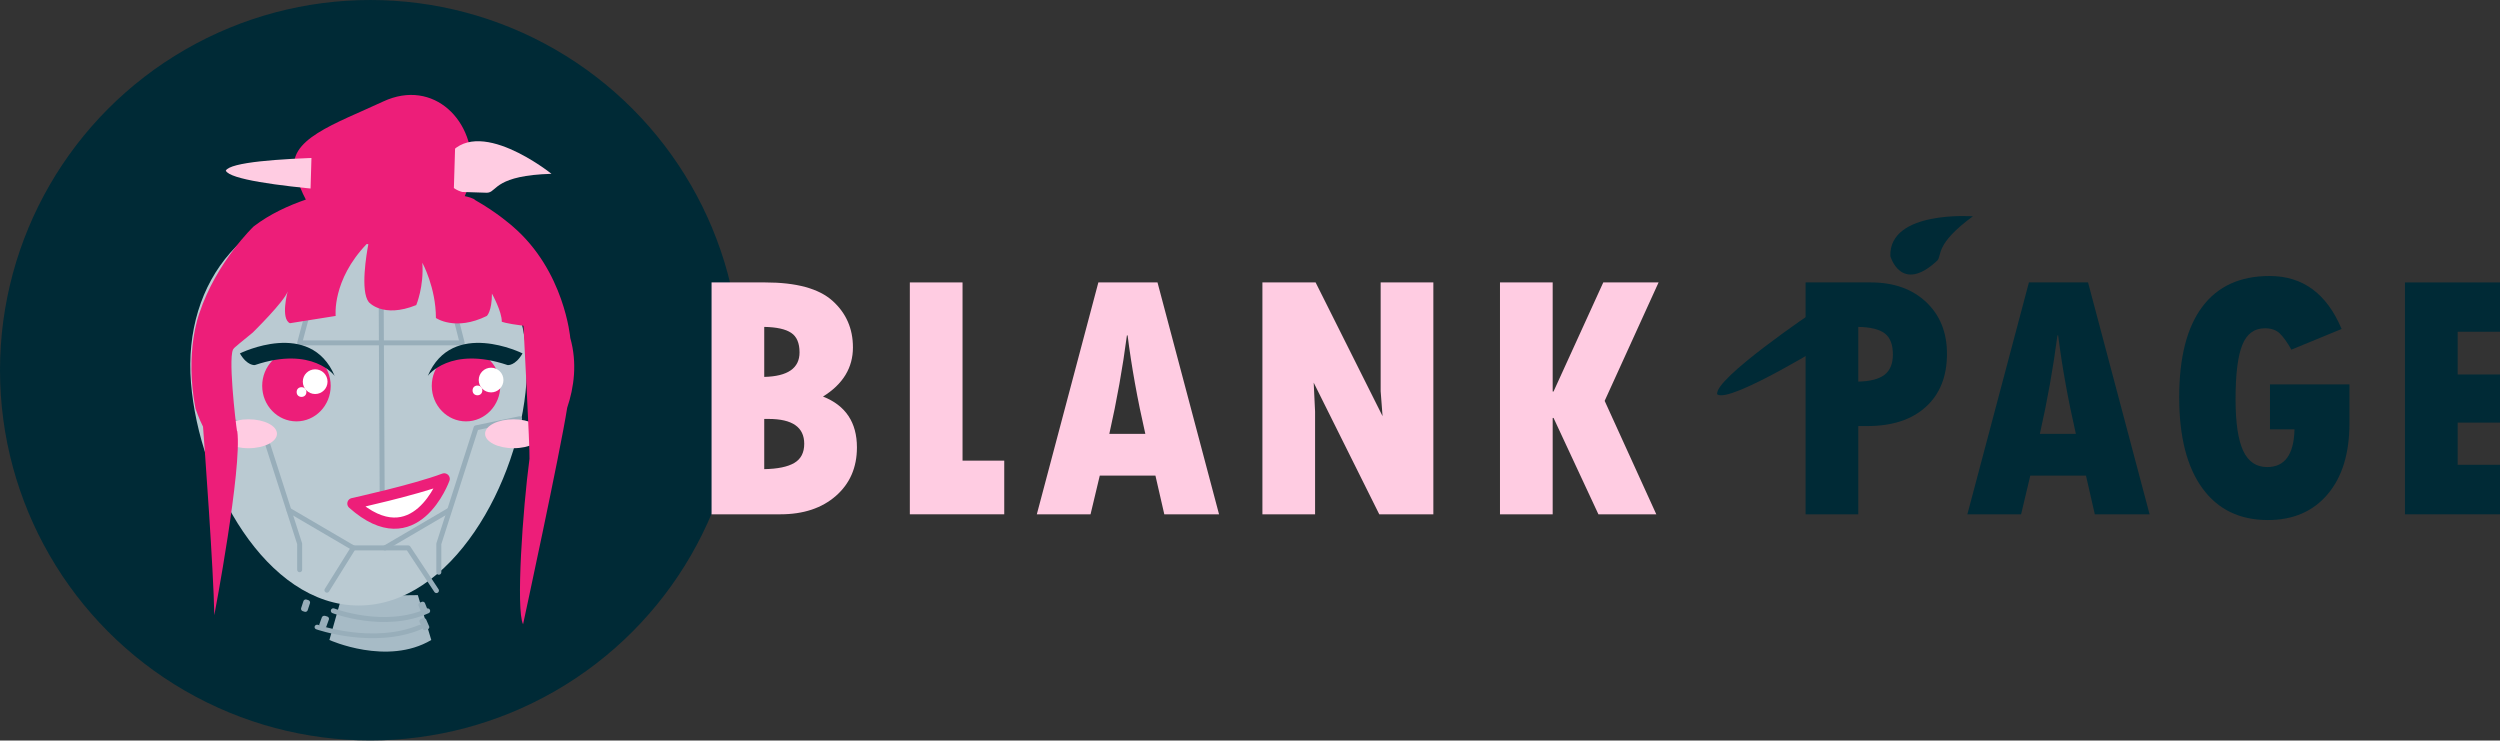 <?xml version="1.0" encoding="UTF-8" standalone="no"?>
<!DOCTYPE svg PUBLIC "-//W3C//DTD SVG 1.1//EN" "http://www.w3.org/Graphics/SVG/1.1/DTD/svg11.dtd">
<svg width="100%" height="100%" viewBox="0 0 8376 2481" version="1.1" xmlns="http://www.w3.org/2000/svg" xmlns:xlink="http://www.w3.org/1999/xlink" xml:space="preserve" xmlns:serif="http://www.serif.com/" style="fill-rule:evenodd;clip-rule:evenodd;stroke-linecap:round;stroke-linejoin:round;stroke-miterlimit:1.5;">
    <rect x="0" y="0" width="8376" height="2481" fill="#333333" stroke="none"/>
    <g transform="matrix(1,0,0,1,-878.567,-13902.2)">
        <g transform="matrix(3.51,0,0,0.767,694.514,13796.8)">
            <g transform="matrix(0.285,0,0,1.304,52.441,-139.245)">
                <circle cx="1240.16" cy="1452.34" r="1240.16" style="fill:rgb(0,42,54);"/>
            </g>
        </g>
        <g transform="matrix(3.51,0,0,0.767,694.514,13796.8)">
            <g transform="matrix(0.315,0,0,1.44,-8423.86,-21511.5)">
                <g>
                    <path d="M29065.1,15890.7L29227.4,15890.7C29321.9,15890.7 29389.8,15909.2 29431.3,15946.2C29472.7,15983.3 29493.5,16030.5 29493.5,16087.7C29493.5,16149.6 29463.3,16199.3 29402.8,16236.9C29471.3,16263.9 29505.6,16315.4 29505.6,16391.2C29505.6,16452 29484.3,16501 29441.8,16538.3C29399.3,16575.5 29343.3,16594.1 29273.7,16594.1L29065.1,16594.1L29065.1,15890.7ZM29224.7,16025.6L29224.7,16177.3C29296,16175.6 29331.7,16150.8 29331.7,16103C29331.7,16074.6 29323.2,16054.7 29306.1,16043.5C29289.1,16032.2 29262,16026.3 29224.7,16025.6ZM29224.7,16304.8L29224.7,16457.1C29265.1,16456.4 29295.4,16450.2 29315.6,16438.4C29335.8,16426.6 29345.9,16407.2 29345.9,16380.2C29345.9,16329.9 29309.9,16304.8 29237.9,16304.8L29224.7,16304.8Z" style="fill:rgb(255,204,226);fill-rule:nonzero;"/>
                    <path d="M29665.9,15890.7L29825.6,15890.7L29825.6,16431.3L29952,16431.3L29952,16594.1L29665.9,16594.1L29665.9,15890.7Z" style="fill:rgb(255,204,226);fill-rule:nonzero;"/>
                    <path d="M30602.9,16594.1L30437,16594.1L30410.1,16476.6L30241.5,16476.6L30213.5,16594.1L30050.7,16594.1L30237.2,15890.7L30416.4,15890.7L30602.9,16594.1ZM30379.5,16350.1C30355.6,16245.5 30337.7,16145.9 30325.8,16051.4L30323.7,16051.4C30311,16148.7 30293.3,16248.3 30270.4,16350.1L30379.5,16350.1Z" style="fill:rgb(255,204,226);fill-rule:nonzero;"/>
                    <path d="M30734.3,15890.7L30895.5,15890.7L31098.4,16296.4L31092.6,16220.5L31092.6,15890.7L31252.3,15890.7L31252.3,16594.1L31088.4,16594.1L30889.7,16194.7L30893.9,16282.2L30893.9,16594.1L30734.3,16594.1L30734.3,15890.7Z" style="fill:rgb(255,204,226);fill-rule:nonzero;"/>
                    <path d="M31454.2,15890.7L31613.9,15890.7L31613.9,16221.6L31616.5,16221.6L31767.2,15890.7L31934.8,15890.7L31771.4,16250L31927.9,16594.1L31752.5,16594.1L31616.5,16301.7L31613.9,16301.7L31613.9,16594.1L31454.2,16594.1L31454.2,15890.7Z" style="fill:rgb(255,204,226);fill-rule:nonzero;"/>
                    <path d="M32380.3,15890.7L32577.9,15890.7C32647.5,15890.7 32703.3,15910.5 32745.5,15950.2C32787.6,15989.9 32808.7,16042.2 32808.7,16107.2C32808.7,16175.7 32787.4,16229.4 32744.7,16268.2C32702,16307 32642.9,16326.4 32567.4,16326.4L32540,16326.4L32540,16594.1L32380.3,16594.1L32380.3,15890.7ZM32540,16025.6L32540,16191.5C32575.8,16190.8 32602.2,16184 32619.3,16171C32636.3,16158 32644.8,16137.4 32644.8,16109.3C32644.8,16079.1 32636.6,16057.8 32620.1,16045.3C32603.6,16032.8 32576.9,16026.3 32540,16025.6Z" style="fill:rgb(0,42,54);fill-rule:nonzero;"/>
                    <path d="M33422.7,16594.1L33256.7,16594.1L33229.9,16476.6L33061.2,16476.6L33033.3,16594.1L32870.5,16594.1L33057,15890.7L33236.2,15890.7L33422.7,16594.1ZM33199.3,16350.1C33175.4,16245.5 33157.5,16145.9 33145.6,16051.4L33143.4,16051.4C33130.8,16148.7 33113.1,16248.3 33090.2,16350.1L33199.3,16350.1Z" style="fill:rgb(0,42,54);fill-rule:nonzero;"/>
                    <path d="M34028.3,16200L34028.3,16318C34028.3,16409.3 34006.3,16481.1 33962.2,16533.3C33918.1,16585.4 33857.8,16611.5 33781.2,16611.5C33695.5,16611.5 33629.2,16579.3 33582.5,16514.8C33535.8,16450.3 33512.4,16358.4 33512.4,16239C33512.4,16118.5 33535.7,16027 33582.3,15964.7C33628.8,15902.3 33696.9,15871.2 33786.4,15871.2C33886.9,15871.2 33959.6,15924.7 34004.6,16031.9L33852.3,16094.6C33839.7,16072.1 33827.9,16055.7 33817,16045.3C33806.1,16034.9 33791.2,16029.8 33772.2,16029.8C33739.9,16029.8 33717,16046.7 33703.5,16080.6C33689.9,16114.5 33683.2,16169.4 33683.2,16245.3C33683.2,16315.9 33690.8,16367.8 33706.1,16401C33721.4,16434.2 33745.7,16450.8 33779.1,16450.8C33832.5,16450.8 33860,16412.7 33861.8,16336.4L33787.5,16336.4L33787.5,16200L34028.3,16200Z" style="fill:rgb(0,42,54);fill-rule:nonzero;"/>
                    <path d="M34196.5,15890.7L34519.6,15890.7L34519.6,16040.3L34356.2,16040.3L34356.2,16169.9L34497.9,16169.9L34497.9,16315.9L34356.2,16315.9L34356.2,16443.9L34520.6,16443.9L34520.6,16594.1L34196.5,16594.1L34196.5,15890.7Z" style="fill:rgb(0,42,54);fill-rule:nonzero;"/>
                </g>
            </g>
        </g>
        <g transform="matrix(3.51,0,0,0.767,694.514,13796.8)">
            <g transform="matrix(0.191,0.498,-0.175,1.404,953.941,-64229.4)">
                <g transform="matrix(0.682,0.22,-0.264,0.317,23272.5,15649.3)">
                    <path d="M32133,36114.4C32133,36114.4 32145.2,37034.9 32229.5,37075.2C32313.7,37034.9 32325.9,36114.4 32325.9,36114.4L32133,36114.4" style="fill:rgb(0,42,54);"/>
                </g>
                <g transform="matrix(0.591,0.191,-0.433,0.518,32493.8,8993.61)">
                    <path d="M32281.2,35855.7C32281.2,35855.7 31951,36165.9 32207.1,36276.3C32207.1,36276.3 32455,36331.5 32398.2,36105.8C32387,36072.6 32300,36076.5 32281.2,35855.7Z" style="fill:rgb(0,42,54);"/>
                </g>
            </g>
        </g>
        <g transform="matrix(3.51,0,0,0.767,694.514,13796.8)">
            <g transform="matrix(0.209,0,0,0.955,-6822.22,-33037.9)">
                <path d="M34454.6,37464.6L34397.5,37665.9C34397.5,37665.9 34661.6,37785.5 34862.8,37665.9L34801.5,37460.7L34454.6,37464.6Z" style="fill:rgb(167,187,198);"/>
            </g>
        </g>
        <g transform="matrix(3.51,0,0,0.767,694.514,13796.8)">
            <g transform="matrix(0.188,0,0,0.862,-5338.83,-24792.9)">
                <path d="M30498.1,29935.9C31043.5,29940.9 31386.5,30346.9 31349.6,30860.7C31313,31369.8 30968,31989.9 30498.1,31989.9C30028.2,31989.9 29687.7,31369.5 29646.6,30860.7C29604.9,30343.9 29935.9,29930.8 30498.1,29935.9Z" style="fill:rgb(186,202,210);"/>
            </g>
        </g>
        <g transform="matrix(3.51,0,0,0.767,694.514,13796.8)">
            <g transform="matrix(0.209,0,0,0.955,-6253.2,-27528.1)">
                <path d="M32163.8,31670.4L32035,31475.3L31784.1,31475.3L31663.6,31668.7" style="fill:none;stroke:rgb(152,174,186);stroke-width:22.76px;"/>
            </g>
        </g>
        <g transform="matrix(3.51,0,0,0.767,694.514,13796.8)">
            <g transform="matrix(0.209,0,0,0.955,-6253.2,-27528.1)">
                <path d="M31711.7,29892L31539.1,30537.4L32281.2,30537.4L32117.4,29892L31711.7,29892Z" style="fill:none;stroke:rgb(152,174,186);stroke-width:22.76px;"/>
            </g>
        </g>
        <g transform="matrix(3.51,0,0,0.767,694.514,13796.8)">
            <g transform="matrix(0.209,0,0,0.955,-6242.14,-27528.7)">
                <g>
                    <g transform="matrix(-1.069,0,0,0.978,62973,667.293)">
                        <ellipse cx="29468.2" cy="30743.7" rx="146.328" ry="166.169" style="fill:rgb(237,30,121);"/>
                    </g>
                    <g transform="matrix(-1,0,0,1,60915.3,11.488)">
                        <path d="M29269.2,30677.7C29269.2,30677.7 29369.7,30538.8 29633.8,30628.1C29633.8,30628.1 29668.5,30633 29702,30574.7C29702,30574.7 29380.8,30414.8 29269.2,30677.7Z" style="fill:rgb(0,42,54);"/>
                    </g>
                </g>
                <g transform="matrix(1,0,0,1,0,-0.699)">
                    <circle cx="31557" cy="30716.2" r="56.481" style="fill:white;"/>
                </g>
                <g transform="matrix(0.394,0,0,0.394,19061.2,18660.8)">
                    <circle cx="31557" cy="30716.2" r="56.481" style="fill:white;"/>
                </g>
            </g>
        </g>
        <g transform="matrix(3.51,0,0,0.767,694.514,13796.8)">
            <g transform="matrix(0.209,0,0,0.955,-6258.99,-27528.7)">
                <g transform="matrix(1,0,0,1,87.192,-22.441)">
                    <g transform="matrix(1.069,0,0,0.978,737.862,689.734)">
                        <ellipse cx="29468.2" cy="30743.7" rx="146.328" ry="166.169" style="fill:rgb(237,30,121);"/>
                    </g>
                    <g transform="matrix(1,0,0,1,2795.52,33.929)">
                        <path d="M29269.2,30677.7C29269.2,30677.7 29369.7,30538.8 29633.8,30628.1C29633.8,30628.1 29668.5,30633 29702,30574.7C29702,30574.7 29380.8,30414.8 29269.2,30677.7Z" style="fill:rgb(0,42,54);"/>
                    </g>
                </g>
                <g transform="matrix(1,0,0,1,884.077,-8.111)">
                    <circle cx="31557" cy="30716.2" r="56.481" style="fill:white;"/>
                </g>
                <g transform="matrix(0.394,0,0,0.394,19945.3,18653.4)">
                    <circle cx="31557" cy="30716.2" r="56.481" style="fill:white;"/>
                </g>
            </g>
        </g>
        <g transform="matrix(3.51,0,0,0.767,694.514,13796.8)">
            <g transform="matrix(0.209,0,0,0.955,-6253.2,-27528.1)">
                <path d="M31170.4,30884.5L31369,30926L31539.1,31456.5L31539.1,31575.1" style="fill:none;stroke:rgb(152,174,186);stroke-width:22.76px;"/>
            </g>
        </g>
        <g transform="matrix(3.51,0,0,0.767,694.514,13796.8)">
            <g transform="matrix(-0.209,0,0,0.955,7062.98,-27528.1)">
                <path d="M31170.4,30884.5L31369,30926L31539.1,31456.5L31539.1,31586.6" style="fill:none;stroke:rgb(152,174,186);stroke-width:22.76px;"/>
            </g>
        </g>
        <g transform="matrix(3.51,0,0,0.767,694.514,13796.8)">
            <g transform="matrix(0.209,0,0,0.955,-6253.2,-27528.1)">
                <path d="M31910.1,30078.8L31916.2,31287.4" style="fill:none;stroke:rgb(152,174,186);stroke-width:22.76px;"/>
            </g>
        </g>
        <g transform="matrix(3.51,0,0,0.767,694.514,13796.8)">
            <g transform="matrix(0.209,0,0,0.955,-6253.2,-27528.1)">
                <path d="M31491,31303.4L31784.1,31475.3" style="fill:none;stroke:rgb(152,174,186);stroke-width:22.76px;"/>
            </g>
        </g>
        <g transform="matrix(3.51,0,0,0.767,694.514,13796.8)">
            <g transform="matrix(-0.209,0,0,0.955,7062.72,-27528.1)">
                <path d="M31491,31303.4L31784.1,31475.3" style="fill:none;stroke:rgb(152,174,186);stroke-width:22.76px;"/>
            </g>
        </g>
        <g transform="matrix(3.51,0,0,0.767,694.514,13796.8)">
            <g transform="matrix(0.256,0,0,1.17,-7014.69,-34250.1)">
                <path d="M28921.8,31271.1C28921.8,31271.1 29152,31220.5 29262.1,31178.9C29262.1,31178.9 29154.9,31478.5 28921.8,31271.1Z" style="fill:white;stroke:rgb(237,30,121);stroke-width:41.8px;"/>
            </g>
        </g>
        <g transform="matrix(3.51,0,0,0.767,694.514,13796.8)">
            <g transform="matrix(0.209,6.62386e-18,7.23904e-19,0.955,-6259.17,-33223.3)">
                <ellipse cx="32544.5" cy="36916.7" rx="130" ry="66.154" style="fill:rgb(255,204,226);"/>
            </g>
        </g>
        <g transform="matrix(3.51,0,0,0.767,694.514,13796.8)">
            <g transform="matrix(0.209,6.62386e-18,7.23904e-19,0.955,-6512.17,-33223.3)">
                <ellipse cx="32544.5" cy="36916.7" rx="130" ry="66.154" style="fill:rgb(255,204,226);"/>
            </g>
        </g>
        <g transform="matrix(3.51,0,0,0.767,694.514,13796.8)">
            <g transform="matrix(0.209,0,0,0.955,-6820.2,-30099.5)">
                <path d="M35301.7,33760.1C35304.3,33724.5 35274.2,33151.7 35274.2,33151.7C35189,33140.9 35175,33133.1 35175,33133.1C35176.6,33088.2 35130.1,33004.5 35130.1,33004.5C35130.1,33086.6 35106.8,33106.8 35106.8,33106.8C34962.7,33178.1 34874.3,33116.1 34874.3,33116.1C34874.3,32976.6 34812.3,32863.4 34812.3,32863.4C34820.1,32973.5 34784.4,33057.2 34784.4,33057.2C34631,33119.2 34567.4,33043.2 34567.4,33043.2C34528.5,32992.3 34557.2,32823.4 34565.7,32778.7C34563.2,32778.4 34560.6,32778.1 34558.1,32777.8C34399,32943.9 34416.5,33106.8 34416.5,33106.8L34207.6,33140.1C34163.7,33119.7 34197.2,32994.7 34197.2,32994.7C34183.3,33039.7 34037.6,33183 34037.6,33183C33930.6,33269.8 33952.3,33255.3 33952.3,33255.3C33921.3,33269.3 33960.3,33600.7 33965.9,33633.5L33967.1,33633.8C33990,33803.8 33862.2,34475.7 33862.2,34475.7C33858.5,34262.4 33817.7,33707.4 33810.7,33613.3C33791.6,33576.1 33776.4,33530.6 33776.4,33530.6C33726,33271 33793.8,33094.7 33793.8,33094.7C33871.3,32860.2 34041.8,32697.5 34041.8,32697.5C34116.1,32640.1 34204.3,32600.7 34280.2,32574.6C34260.9,32538.3 34244.8,32497.7 34231.9,32453.2C34187.8,32300.1 34414.2,32228.4 34633.7,32125.9C34863.4,32018.6 35060.7,32215.9 35035.5,32453.2C35031.5,32490.5 35021.5,32526 35006,32558.8C35050.6,32568.5 35053.3,32576.7 35053.3,32576.7C35156,32634.8 35225.7,32697.8 35225.7,32697.8C35462.1,32901.2 35488,33207.7 35488,33207.7C35520.4,33322.8 35505.2,33433.6 35473.8,33527C35442.8,33727.3 35272.4,34517 35272.4,34517C35239,34451.6 35271.1,33988.1 35301.7,33760.1Z" style="fill:rgb(237,30,121);"/>
            </g>
        </g>
        <g transform="matrix(3.51,0,0,0.767,694.514,13796.8)">
            <g transform="matrix(0.11,1.045,-0.367,0.808,9028.42,-64004)">
                <g transform="matrix(0.682,0.22,-0.354,0.424,26570,11678.2)">
                    <clipPath id="_clip1">
                        <rect x="32133" y="36657.1" width="192.917" height="418.137"/>
                    </clipPath>
                    <g clip-path="url(#_clip1)">
                        <path d="M32133,36114.4C32133,36114.4 32145.2,37034.9 32229.5,37075.2C32313.7,37034.9 32325.9,36114.4 32325.9,36114.4L32133,36114.4" style="fill:rgb(255,204,226);"/>
                    </g>
                </g>
                <g transform="matrix(0.591,0.191,-0.433,0.518,32415.7,9065.14)">
                    <clipPath id="_clip2">
                        <rect x="32102.7" y="35818.9" width="296.909" height="426.562"/>
                    </clipPath>
                    <g clip-path="url(#_clip2)">
                        <path d="M32281.2,35855.7C32281.2,35855.7 31951,36165.9 32207.1,36276.3C32207.1,36276.3 32455,36331.5 32398.2,36105.8C32387,36072.6 32300,36076.5 32281.2,35855.7Z" style="fill:rgb(255,204,226);"/>
                    </g>
                </g>
            </g>
        </g>
        <g transform="matrix(3.51,0,0,0.767,694.514,13796.8)">
            <g transform="matrix(0.209,0,0,0.955,-6822.22,-33037.9)">
                <path d="M34415.4,37532.3C34415.4,37532.3 34649.3,37621.9 34846.2,37532.8" style="fill:none;stroke:rgb(152,174,186);stroke-width:22.76px;"/>
            </g>
        </g>
        <g transform="matrix(3.51,0,0,0.767,694.514,13796.8)">
            <g transform="matrix(0.228,0,0,0.955,-7491.52,-32966.7)">
                <path d="M34415.4,37532.3C34415.4,37532.3 34649.3,37621.9 34846.2,37532.8" style="fill:none;stroke:rgb(152,174,186);stroke-width:21.73px;"/>
            </g>
        </g>
        <g transform="matrix(3.51,0,0,0.767,694.514,13796.8)">
            <g transform="matrix(0.198,0.297,-0.065,0.907,-4011.69,-41438.1)">
                <rect x="34311.3" y="37502.1" width="8.719" height="32.967" style="fill:rgb(152,174,186);stroke:rgb(152,174,186);stroke-width:22.76px;"/>
            </g>
        </g>
        <g transform="matrix(3.51,0,0,0.767,694.514,13796.8)">
            <g transform="matrix(0.217,0.297,-0.071,0.907,-4420.87,-41367)">
                <rect x="34311.3" y="37502.1" width="8.719" height="32.967" style="fill:rgb(152,174,186);stroke:rgb(152,174,186);stroke-width:22.32px;"/>
            </g>
        </g>
        <g transform="matrix(3.51,0,0,0.767,694.514,13796.8)">
            <g transform="matrix(0.194,-0.352,0.077,0.888,-9089.84,-18444.7)">
                <rect x="34311.3" y="37502.1" width="8.719" height="32.967" style="fill:rgb(152,174,186);stroke:rgb(152,174,186);stroke-width:22.76px;"/>
            </g>
        </g>
        <g transform="matrix(3.51,0,0,0.767,694.514,13796.8)">
            <g transform="matrix(0.212,-0.352,0.084,0.888,-9969,-18373.6)">
                <rect x="34311.3" y="37502.1" width="8.719" height="32.967" style="fill:rgb(152,174,186);stroke:rgb(152,174,186);stroke-width:21.1px;"/>
            </g>
        </g>
    </g>
</svg>
